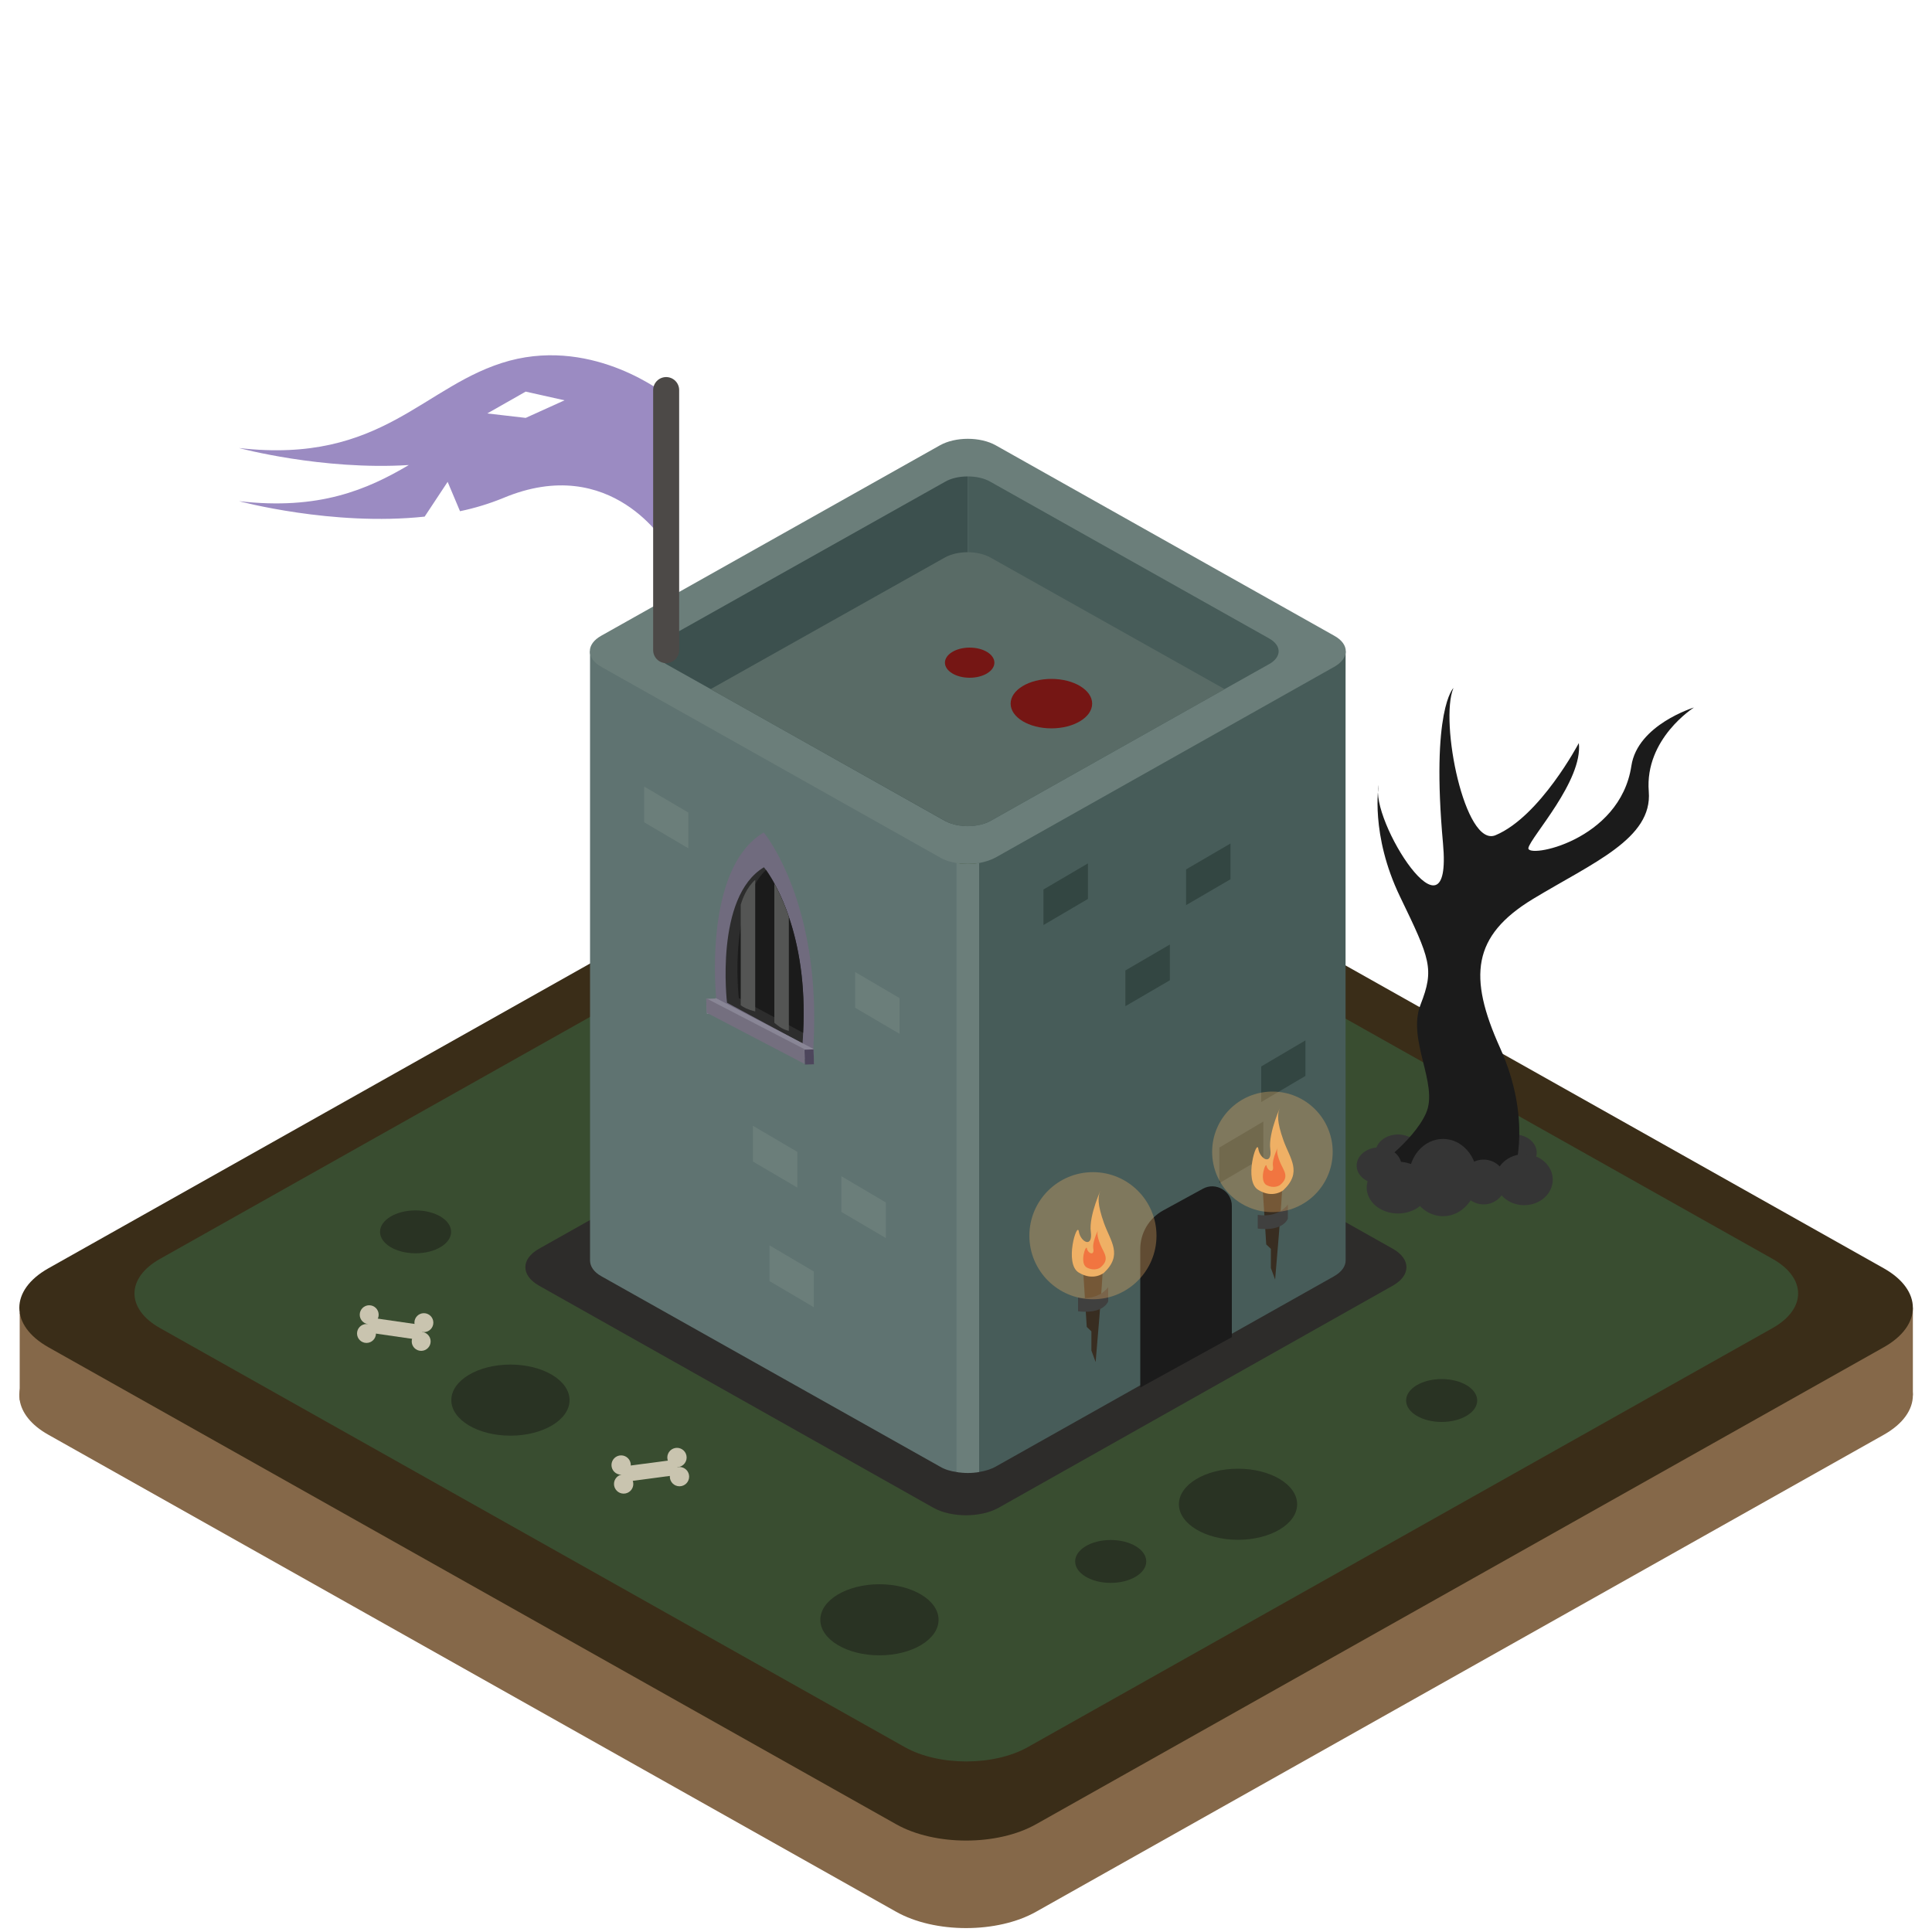 <?xml version="1.0" encoding="utf-8"?>
<!-- Generator: Adobe Illustrator 25.0.1, SVG Export Plug-In . SVG Version: 6.00 Build 0)  -->
<svg version="1.1" id="Layer_1" xmlns="http://www.w3.org/2000/svg" xmlns:xlink="http://www.w3.org/1999/xlink" x="0px" y="0px"
	 viewBox="0 0 100 100" enable-background="new 0 0 100 100" xml:space="preserve">
<path fill="#856849" d="M46.38,98.95L2.5,74.26c-0.89-0.5-1.38-1.14-1.48-1.79c-0.13-0.82,0.37-1.66,1.48-2.29l43.88-24.69
	c2-1.13,5.25-1.13,7.25,0l43.88,24.69c2,1.13,2,2.95,0,4.08L53.63,98.95C51.63,100.08,48.38,100.08,46.38,98.95z"/>
<polygon fill="#856849" points="1.02,67.94 99.01,67.69 99.01,72.22 1.02,72.47 "/>
<path fill="#3A2D18" d="M46.38,94.42L2.5,69.73c-2-1.13-2-2.95,0-4.08l43.88-24.69c2-1.13,5.25-1.13,7.25,0l43.88,24.69
	c2,1.13,2,2.95,0,4.08L53.63,94.42C51.63,95.55,48.38,95.55,46.38,94.42z"/>
<path fill="#394D30" d="M46.83,90.43L8.28,68.74c-1.76-0.99-1.76-2.59,0-3.58l38.55-21.69c1.76-0.99,4.61-0.99,6.37,0l38.55,21.69
	c1.76,0.99,1.76,2.59,0,3.58L53.2,90.43C51.44,91.42,48.59,91.42,46.83,90.43z"/>
<path fill="#2D2C2A" d="M48.31,78.04L27.89,66.54c-0.93-0.53-0.93-1.37,0-1.9l20.42-11.49c0.93-0.53,2.44-0.53,3.37,0l20.42,11.49
	c0.93,0.53,0.93,1.37,0,1.9L51.69,78.04C50.76,78.56,49.24,78.56,48.31,78.04z"/>
<ellipse fill="#293323" cx="21.51" cy="63.76" rx="1.84" ry="1.11"/>
<ellipse fill="#293323" cx="57.49" cy="80.82" rx="1.84" ry="1.11"/>
<ellipse fill="#293323" cx="74.62" cy="72.49" rx="1.84" ry="1.11"/>
<ellipse fill="#293323" cx="26.42" cy="72.47" rx="3.06" ry="1.84"/>
<ellipse fill="#293323" cx="64.08" cy="77.86" rx="3.06" ry="1.84"/>
<ellipse fill="#293323" cx="45.52" cy="83.84" rx="3.06" ry="1.84"/>
<ellipse fill="#353535" cx="78.38" cy="59.66" rx="1.16" ry="0.94"/>
<ellipse fill="#353535" cx="72.36" cy="59.66" rx="1.16" ry="0.94"/>
<path fill="#1B1B1B" d="M78.39,60.58c0,0,0.91-2.67-0.75-6.35c-1.66-3.68-1.43-5.79,1.69-7.69c3.12-1.89,6.21-3.13,6.01-5.57
	c-0.22-2.74,2.34-4.35,2.34-4.35s-2.92,0.89-3.24,3.02c-0.59,3.9-5.44,4.81-5.33,4.25c0.11-0.56,2.83-3.48,2.61-5.43
	c0,0-2,3.8-4.31,4.77c-1.59,0.67-2.91-5.89-2.18-7.62c0,0-1.17,1.1-0.54,8.05c0.51,5.61-3.83-1.24-3.33-3.03
	c0,0-0.45,2.56,1.11,5.79s1.78,3.73,1.06,5.57s0.95,4.12,0.28,5.63c-0.67,1.5-2.79,2.95-2.79,2.95H78.39z"/>
<ellipse fill="#353535" cx="78.89" cy="61.06" rx="1.48" ry="1.32"/>
<circle fill="#353535" cx="76.79" cy="61.18" r="1.16"/>
<ellipse fill="#353535" cx="74.69" cy="60.95" rx="1.77" ry="2"/>
<ellipse fill="#353535" cx="72.36" cy="61.47" rx="1.62" ry="1.34"/>
<ellipse fill="#353535" cx="71.38" cy="60.33" rx="1.16" ry="0.94"/>
<g>
	<circle fill="#C9C4AF" cx="-65.26" cy="32.96" r="4.94"/>
	<circle fill="#C9C4AF" cx="-65.26" cy="42.74" r="4.94"/>
	<circle fill="#C9C4AF" cx="-36.49" cy="32.96" r="4.94"/>
	<circle fill="#C9C4AF" cx="-36.49" cy="42.74" r="4.94"/>
	<rect x="-65.26" y="33.99" fill="#C9C4AF" width="28.77" height="7.87"/>
</g>
<g>
	<circle fill="#C9C4AF" cx="19.11" cy="68.05" r="0.49"/>
	<circle fill="#C9C4AF" cx="18.97" cy="69.02" r="0.49"/>
	<circle fill="#C9C4AF" cx="21.94" cy="68.46" r="0.49"/>
	<circle fill="#C9C4AF" cx="21.8" cy="69.43" r="0.49"/>
	
		<rect x="19.03" y="68.36" transform="matrix(0.99 0.143 -0.143 0.99 10.011 -2.214)" fill="#C9C4AF" width="2.86" height="0.78"/>
</g>
<g>
	<circle fill="#C9C4AF" cx="32.15" cy="75.83" r="0.5"/>
	<circle fill="#C9C4AF" cx="32.28" cy="76.81" r="0.5"/>
	<circle fill="#C9C4AF" cx="35.04" cy="75.44" r="0.5"/>
	<circle fill="#C9C4AF" cx="35.17" cy="76.43" r="0.5"/>
	
		<rect x="32.2" y="75.74" transform="matrix(0.991 -0.131 0.131 0.991 -9.713 5.084)" fill="#C9C4AF" width="2.92" height="0.8"/>
</g>
<g>
	<g>
		<path fill="#5A4B3B" d="M49.42-18.11C49.3-17.6,50.5-3.72,50.5-3.72l0.65-1.79v-2.98l0.72-0.68l0.56-8.94H49.42z"/>
		<path fill="#EFB065" d="M49.21-17.6c-2.98-2.81-1.02-4.85,0-7.74c1.02-2.89,0.95-4.09,0.56-4.94c-0.39-0.85,1.82,3.74,1.48,6.34
			c-0.34,2.6,1.62,1.56,1.87-0.05c0.26-1.61,2.3,5.03,0,6.39C50.83-16.23,49.21-17.6,49.21-17.6z"/>
		<path fill="#F1582E" d="M49.76-18.4c-1.59-1.3-0.55-2.25,0-3.59s0.51-1.89,0.3-2.29c-0.21-0.39,0.98,1.73,0.79,2.94
			c-0.18,1.2,0.87,0.72,1-0.02c0.14-0.74,1.23,2.33,0,2.96C50.62-17.76,49.76-18.4,49.76-18.4z"/>
	</g>
	<path fill="#40403F" d="M48.53-15.38c0,0,1.36,2.12,4.68,1.62v2.13c0,0-3.66,0.6-4.68-1.53V-15.38z"/>
</g>
<g>
	<path fill="#475C59" d="M69.65,65.24c0,0.3-0.2,0.59-0.6,0.82l-17.51,9.85c-0.25,0.14-0.55,0.23-0.86,0.28h-0.04
		c-0.04,0.01-0.06,0.02-0.1,0.02v-31.5l19.11-11C69.64,33.61,69.65,65.24,69.65,65.24z"/>
	<path fill="#5F7371" d="M49.65,44.71v31.5c-0.04,0-0.06-0.01-0.1-0.02h-0.04c-0.31-0.04-0.61-0.13-0.86-0.28l-17.52-9.85
		c-0.4-0.22-0.59-0.52-0.59-0.82V33.71L49.65,44.71z"/>
	<path fill="#6B7E7A" d="M69.05,34.52l-17.51,9.86c-0.25,0.14-0.55,0.23-0.86,0.29c-0.38,0.06-0.79,0.06-1.17,0
		c-0.31-0.05-0.61-0.14-0.86-0.29l-17.52-9.86c-0.8-0.45-0.8-1.18,0-1.62l17.52-9.85c0.8-0.45,2.09-0.45,2.89,0l17.51,9.85
		C69.86,33.34,69.86,34.07,69.05,34.52z"/>
	<path fill="#3C504E" d="M50.09,24.66v18.1c-0.16,0-0.32-0.02-0.48-0.04c-0.25-0.04-0.49-0.12-0.7-0.23l-12.12-6.82l-2.3-1.29
		c-0.65-0.37-0.65-0.97,0-1.34l14.42-8.1C49.23,24.75,49.66,24.66,50.09,24.66z"/>
	<path fill="#475C59" d="M65.68,34.38l-2.3,1.29l-12.11,6.82c-0.21,0.12-0.45,0.19-0.7,0.23c-0.16,0.03-0.32,0.04-0.48,0.04v-18.1
		c0.43,0,0.86,0.09,1.18,0.28l14.41,8.1C66.35,33.41,66.35,34.01,65.68,34.38z"/>
	<path fill="#596B66" d="M63.39,35.67l-12.11,6.81c-0.21,0.12-0.45,0.2-0.71,0.24c-0.31,0.06-0.65,0.06-0.96,0
		c-0.25-0.04-0.5-0.12-0.71-0.24l-12.12-6.81l12.12-6.81c0.66-0.37,1.71-0.37,2.37,0L63.39,35.67z"/>
	<path fill="#6B7E7A" d="M50.68,44.67v31.52c-0.38,0.07-0.79,0.07-1.17,0V44.67C49.89,44.73,50.3,44.73,50.68,44.67z"/>
	<polygon fill="#6B7E7A" points="46.56,53.51 44.26,52.16 44.26,50.31 46.56,51.66 	"/>
	<polygon fill="#6B7E7A" points="35.63,43.91 33.34,42.56 33.34,40.71 35.63,42.06 	"/>
	<g>
		<polygon fill="#334642" points="63.11,61.24 65.39,59.9 65.39,58.05 63.11,59.4 		"/>
		<polygon fill="#334642" points="65.28,57.04 67.57,55.69 67.57,53.85 65.28,55.2 		"/>
	</g>
	<polygon fill="#334642" points="58.25,52.08 60.55,50.74 60.55,48.89 58.25,50.23 	"/>
	<polygon fill="#334642" points="61.39,46.85 63.69,45.51 63.69,43.66 61.39,45 	"/>
	<polygon fill="#334642" points="54.01,47.88 56.31,46.53 56.31,44.69 54.01,46.04 	"/>
	<polygon fill="#6B7E7A" points="41.27,61.47 38.97,60.12 38.97,58.27 41.27,59.62 	"/>
	<polygon fill="#6B7E7A" points="45.85,64.08 43.55,62.73 43.55,60.88 45.85,62.24 	"/>
	<polygon fill="#6B7E7A" points="42.12,67.66 39.83,66.31 39.83,64.46 42.12,65.81 	"/>
</g>
<path fill="#9B8BC2" d="M26.37,18.67c-4.45,1.21-6.52,5.38-14,4.52c0,0,4.3,1.16,8.79,0.88c-2.15,1.27-4.64,2.35-8.79,1.87
	c0,0,4.84,1.31,9.61,0.8l1.19-1.8l0.64,1.52c0.77-0.16,1.52-0.39,2.23-0.68c5.64-2.37,8.46,2.44,8.46,2.44v-7.77
	C34.48,20.45,30.83,17.48,26.37,18.67z M27.21,21.63l-1.99-0.23l1.99-1.13l2.01,0.45L27.21,21.63z"/>
<line fill="none" stroke="#4C4947" stroke-width="1.346" stroke-linecap="round" stroke-miterlimit="10" x1="34.48" y1="20.19" x2="34.48" y2="33.65"/>
<path fill="#1B1B1B" d="M59.02,71.82v-7.17c0-0.84,0.46-1.6,1.19-2l2.05-1.12c0.67-0.37,1.5,0.12,1.5,0.89v6.79L59.02,71.82z"/>
<g>
	<g>
		<path fill="#382D21" d="M66.36,61.43C66.4,61.6,66,66.23,66,66.23l-0.22-0.6v-0.99l-0.24-0.23l-0.19-2.98H66.36z"/>
		<path fill="#EFB065" d="M66.43,61.6c0.99-0.94,0.34-1.62,0-2.58c-0.34-0.96-0.32-1.36-0.19-1.65s-0.61,1.25-0.49,2.11
			c0.11,0.87-0.54,0.52-0.62-0.02s-0.77,1.68,0,2.13C65.89,62.06,66.43,61.6,66.43,61.6z"/>
		<path fill="#F1582E" d="M66.25,61.34c0.53-0.43,0.18-0.75,0-1.2c-0.18-0.45-0.17-0.63-0.1-0.76c0.07-0.13-0.33,0.58-0.26,0.98
			c0.06,0.4-0.29,0.24-0.33-0.01c-0.05-0.25-0.41,0.78,0,0.99C65.96,61.55,66.25,61.34,66.25,61.34z"/>
	</g>
	<path fill="#40403F" d="M66.66,62.34c0,0-0.45,0.71-1.56,0.54v0.71c0,0,1.22,0.2,1.56-0.51V62.34z"/>
</g>
<g>
	<g>
		<path fill="#382D21" d="M57.07,65.71c0.04,0.17-0.36,4.79-0.36,4.79l-0.22-0.6v-0.99l-0.24-0.23l-0.19-2.98H57.07z"/>
		<path fill="#EFB065" d="M57.14,65.88c0.99-0.94,0.34-1.62,0-2.58c-0.34-0.96-0.32-1.36-0.19-1.65s-0.61,1.25-0.49,2.11
			c0.11,0.87-0.54,0.52-0.62-0.02c-0.09-0.54-0.77,1.68,0,2.13C56.6,66.33,57.14,65.88,57.14,65.88z"/>
		<path fill="#F1582E" d="M56.95,65.61c0.53-0.43,0.18-0.75,0-1.2s-0.17-0.63-0.1-0.76s-0.33,0.58-0.26,0.98s-0.29,0.24-0.33-0.01
			c-0.05-0.25-0.41,0.78,0,0.99C56.67,65.82,56.95,65.61,56.95,65.61z"/>
	</g>
	<path fill="#40403F" d="M57.36,66.62c0,0-0.45,0.71-1.56,0.54v0.71c0,0,1.22,0.2,1.56-0.51V66.62z"/>
</g>
<circle opacity="0.33" fill="#EFB065" cx="56.57" cy="63.96" r="3.29"/>
<circle opacity="0.33" fill="#EFB065" cx="65.86" cy="59.62" r="3.12"/>
<path fill="#706B7E" d="M42.11,53.98c0,0.23-0.03,0.46-0.04,0.7L37.1,52c0,0-0.83-6.97,2.43-8.91c0,0,0.05,0.06,0.14,0.18
	C40.24,44.07,42.44,47.57,42.11,53.98z"/>
<path fill="#2D2D2D" d="M41.57,53.46c0,0.18-0.02,0.36-0.03,0.55l-3.91-2.11c0,0-0.65-5.48,1.91-7.01c0,0,0.04,0.05,0.11,0.14
	C40.1,45.66,41.83,48.41,41.57,53.46z"/>
<path fill="#1B1B1B" d="M41.57,53.46l-0.74-0.4l-0.14-0.08l-0.61-0.33l-0.14-0.07l-0.95-0.51l-0.75-0.41c0,0-0.16-1.39,0-2.96
	c0.1-0.94,0.31-1.95,0.75-2.77c0.18-0.34,0.39-0.65,0.66-0.9c0.07,0.1,0.17,0.25,0.29,0.45c0.05,0.08,0.09,0.16,0.14,0.25
	c0.19,0.34,0.4,0.78,0.61,1.33c0.05,0.13,0.1,0.26,0.14,0.4C41.31,48.86,41.71,50.86,41.57,53.46z"/>
<g>
	<path fill="#545554" d="M39.09,45.54v6.81c-0.38-0.09-0.61-0.21-0.75-0.32v-5.21C38.43,46.53,38.64,45.94,39.09,45.54z"/>
</g>
<g>
	<path fill="#545554" d="M40.83,47.46v5.9c-0.38-0.09-0.61-0.31-0.75-0.42v-7.21c0.19,0.34,0.4,0.78,0.61,1.33
		C40.74,47.19,40.79,47.32,40.83,47.46z"/>
</g>
<g>
	<polygon fill="#898696" points="37.05,52.41 37.03,51.65 42.1,54.29 42.13,55.06 	"/>
	
		<rect x="41.64" y="54.29" transform="matrix(1 -0.031 0.031 1 -1.684 1.332)" fill="#4D465C" width="0.47" height="0.77"/>
	
		<rect x="36.57" y="51.66" transform="matrix(1 -0.031 0.031 1 -1.605 1.173)" fill="#898696" width="0.47" height="0.77"/>
	<polygon fill="#746F7F" points="36.58,52.42 36.55,51.67 41.63,54.3 41.65,55.07 	"/>
</g>
<ellipse fill="#751614" cx="54.42" cy="36.42" rx="2.11" ry="1.28"/>
<ellipse fill="#751614" cx="50.19" cy="34.3" rx="1.28" ry="0.78"/>
</svg>

